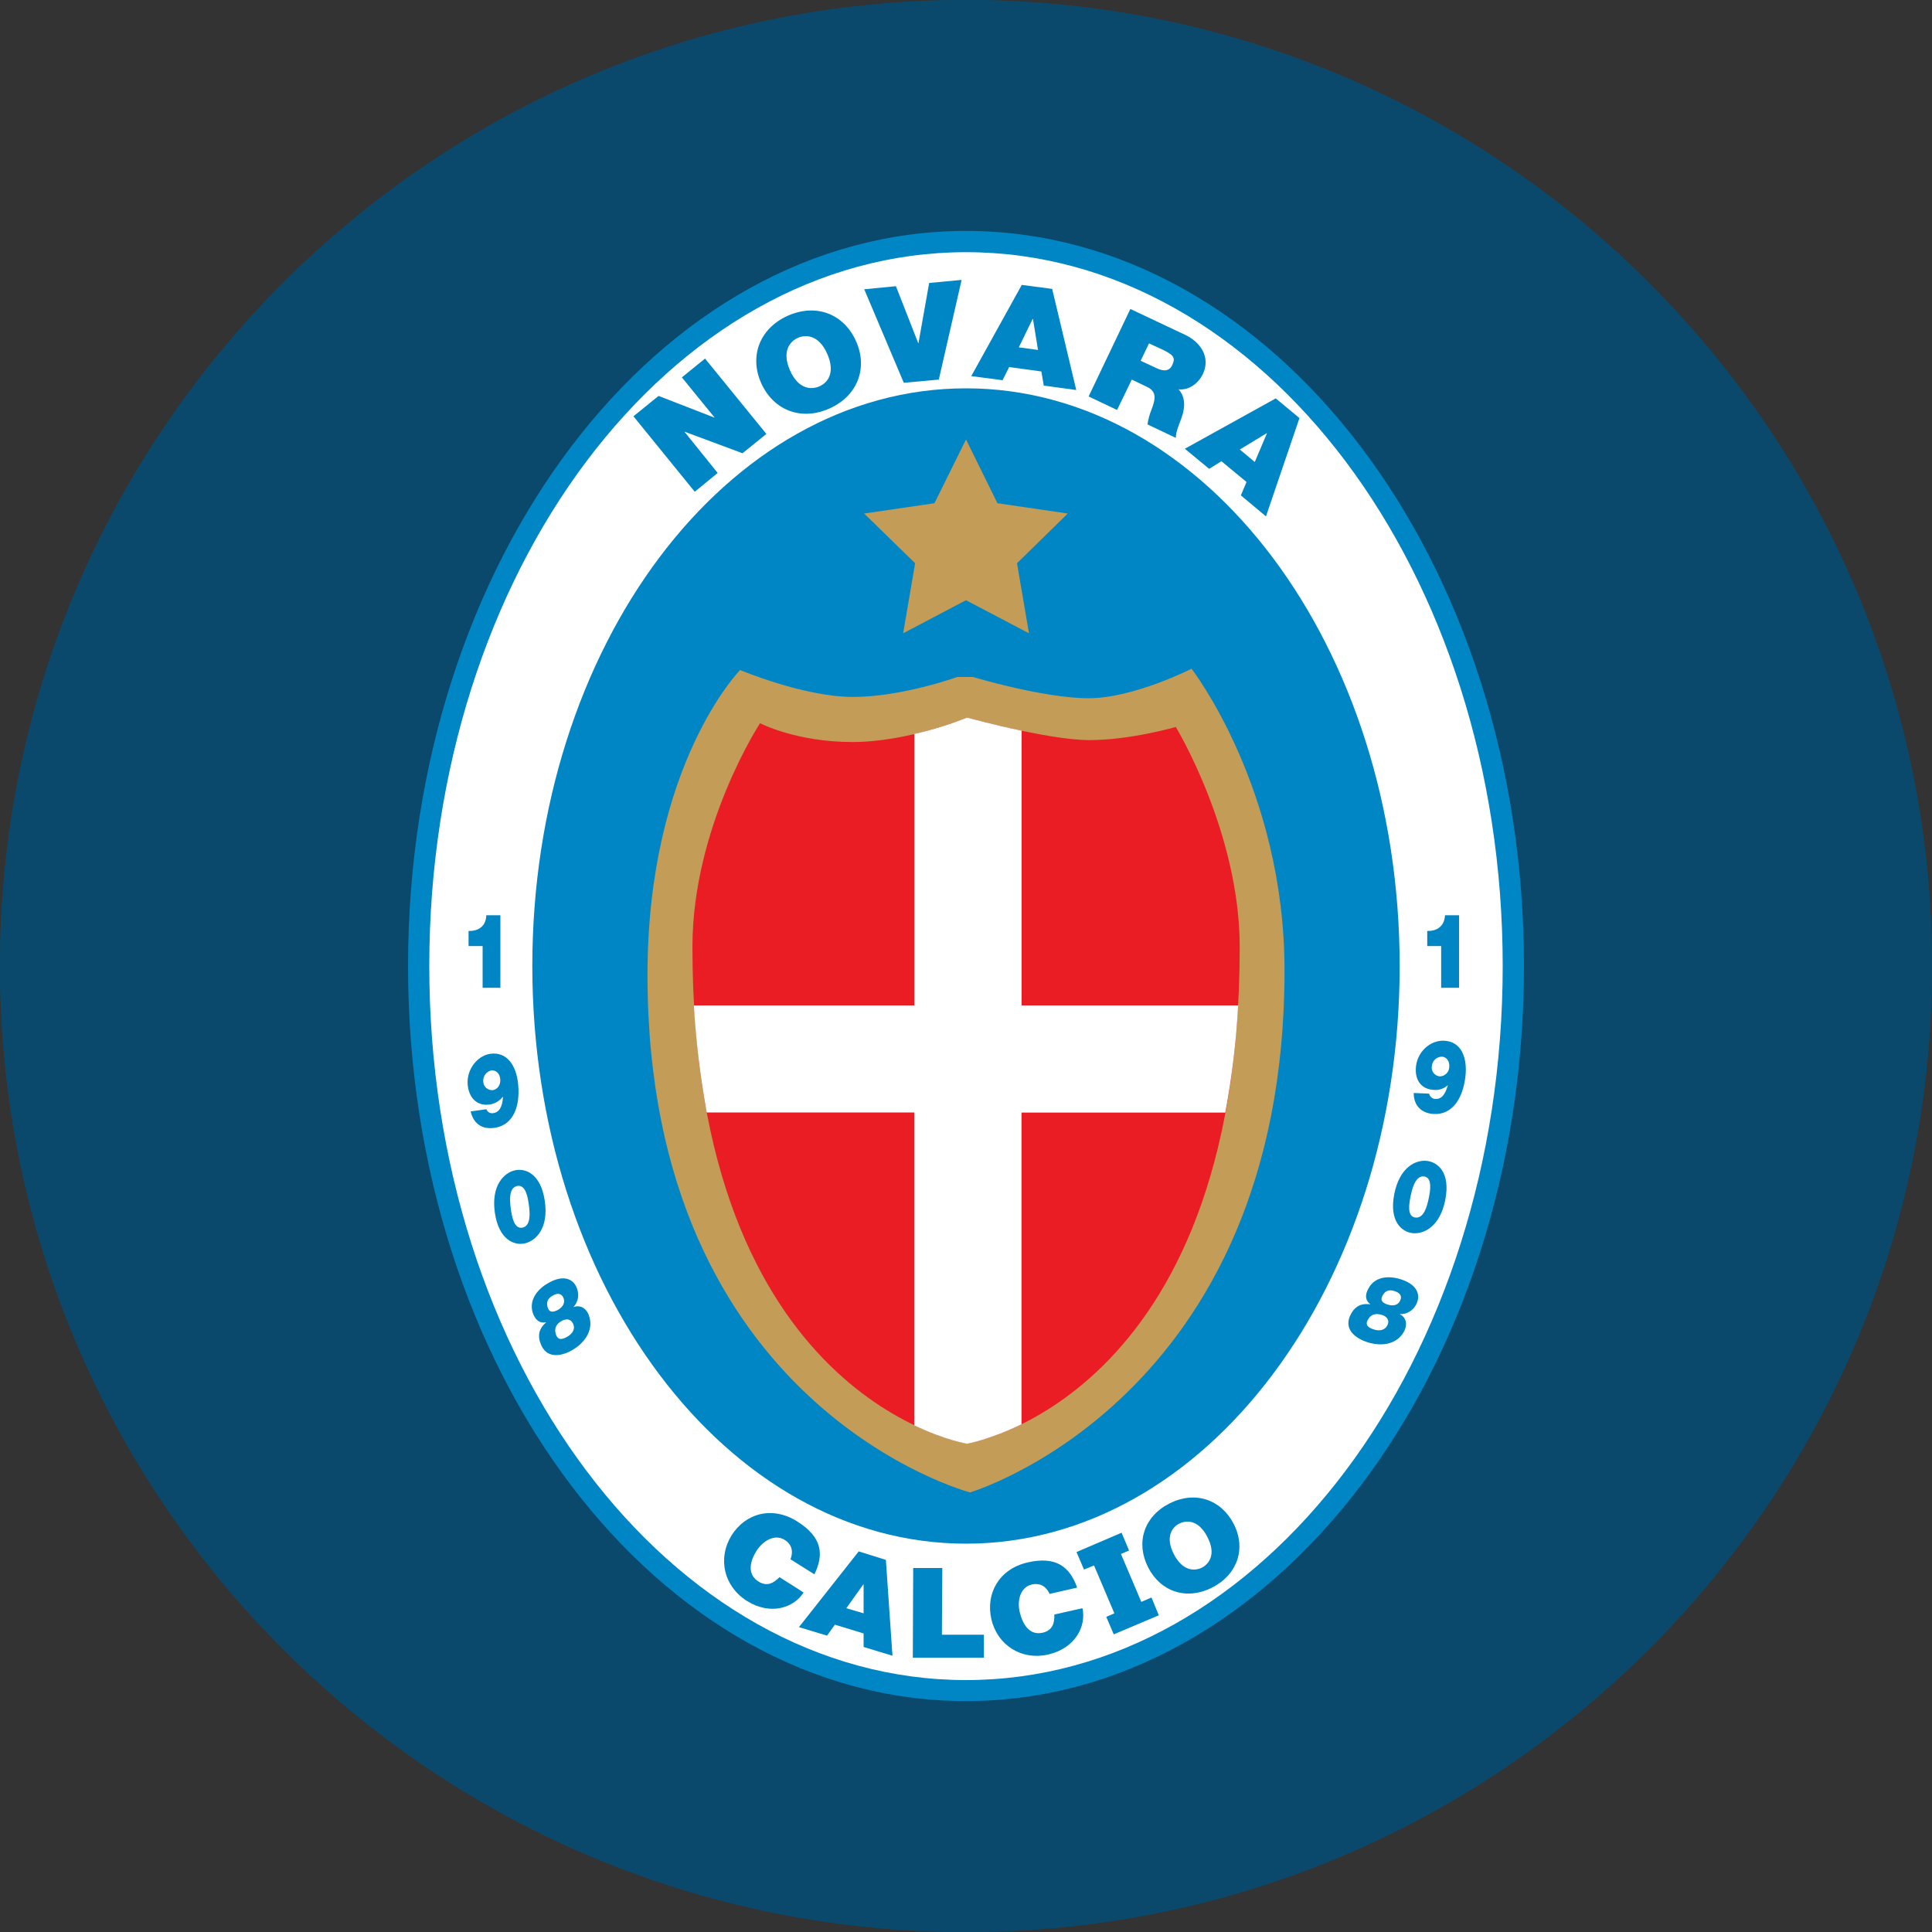 <svg width="100" height="100" viewBox="0 0 100 100" fill="none" xmlns="http://www.w3.org/2000/svg">
<rect x="0" y="0" width="100" height="100" fill="#333333" stroke="none"/>
<g clip-path="url(#clip0_1124_18259)">
<path d="M50 100C77.614 100 100 77.614 100 50C100 22.386 77.614 0 50 0C22.386 0 0 22.386 0 50C0 77.614 22.386 100 50 100Z" fill="#0A496B"/>
<path d="M50 100C77.614 100 100 77.614 100 50C100 22.386 77.614 0 50 0C22.386 0 0 22.386 0 50C0 77.614 22.386 100 50 100Z" fill="#0A496B"/>
<path d="M78.88 50C78.88 71.02 65.954 88.047 50 88.047C34.047 88.047 21.12 71.02 21.12 50C21.12 28.98 34.06 11.953 50 11.953C65.94 11.953 78.88 28.993 78.88 50Z" fill="#0086C5"/>
<path d="M77.78 50C77.78 70.407 65.34 86.96 50 86.96C34.66 86.96 22.22 70.407 22.22 50C22.22 29.593 34.66 13.053 50 13.053C65.34 13.053 77.78 29.593 77.78 50Z" fill="white"/>
<path d="M72.447 50C72.447 66.52 62.393 79.9 50 79.9C37.607 79.9 27.553 66.52 27.553 50C27.553 33.48 37.607 20.1 50 20.1C62.393 20.1 72.447 33.48 72.447 50Z" fill="#0086C5"/>
<path d="M46.747 32.78L50 31.067L53.26 32.78L52.64 29.153L55.267 26.58L51.627 26.047L50 22.747L48.367 26.047L44.727 26.58L47.367 29.153L46.747 32.78ZM61.674 34.613C61.674 34.613 58.68 36.14 56.347 36.14C54.014 36.14 50.354 35.04 50.354 35.04H49.547C49.547 35.04 46.7 36.073 44.154 36.073C41.607 36.073 38.307 34.68 38.307 34.68C38.307 34.68 33.514 39.573 33.514 50.473C33.514 72.86 50.207 77.247 50.207 77.247C50.207 77.247 66.487 72.433 66.487 50.233C66.487 40.813 61.674 34.613 61.674 34.613Z" fill="#C39C57"/>
<path d="M39.34 37.433C39.34 37.433 35.84 42.78 35.84 49.013C35.84 72.48 50.06 74.72 50.06 74.72C50.06 74.72 64.167 72.473 64.167 49.013C64.167 43.073 60.86 37.627 60.86 37.627C60.86 37.627 58.527 38.307 56.387 38.307C54.247 38.307 50.067 37.14 50.067 37.14C50.067 37.14 47.04 38.407 44.12 38.407C41.2 38.407 39.34 37.433 39.34 37.433Z" fill="#EA1D25"/>
<path d="M64.087 52.04H52.88V37.82C51.354 37.5 50.06 37.14 50.06 37.14C49.174 37.493 48.26 37.78 47.327 37.987V52.04H35.914C36.02 53.9 36.247 55.747 36.58 57.58H47.32V73.773C48.927 74.547 50.054 74.727 50.054 74.727C50.054 74.727 51.207 74.533 52.874 73.72V57.587H63.42C63.767 55.747 63.987 53.9 64.087 52.04Z" fill="white"/>
<path d="M32.787 21.547L34.087 20.493L36.973 21.613H36.987L35.293 19.533L36.493 18.56L39.667 22.46L38.433 23.46L35.44 22.347H35.427L37.147 24.48L35.96 25.453L32.787 21.547Z" fill="#0086C5"/>
<path d="M40.767 16.347C42.24 15.687 43.667 16.247 44.3 17.64C44.934 19.033 44.4 20.487 42.94 21.14C41.48 21.8 40.04 21.24 39.407 19.847C38.774 18.453 39.307 17.007 40.767 16.347ZM42.42 19.993C42.807 19.827 43.267 19.327 42.814 18.307C42.36 17.287 41.66 17.32 41.287 17.493C40.914 17.66 40.44 18.16 40.894 19.18C41.347 20.2 42.047 20.167 42.42 19.993Z" fill="#0086C5"/>
<path d="M48.593 19.647L46.78 19.813L44.733 14.973L46.373 14.813L47.527 17.76H47.54L48.093 14.647L49.773 14.487L48.593 19.647Z" fill="#0086C5"/>
<path d="M52.887 14.747L54.46 14.953L55.707 20.187L54.027 19.96L53.9 19.227L52.233 19L51.893 19.68L50.273 19.467L52.887 14.747ZM53.727 18.113L53.467 16.513H53.447L52.733 17.98L53.727 18.113Z" fill="#0086C5"/>
<path d="M58.507 15.993L61.32 17.32C62.16 17.713 62.667 18.5 62.26 19.36C62.033 19.827 61.567 20.207 61 20.153C61.327 20.493 61.373 21.027 61.16 21.613C61.08 21.853 60.833 22.393 60.867 22.667L59.393 21.967C59.433 21.707 59.5 21.453 59.6 21.207C59.767 20.753 59.94 20.287 59.36 20.02L58.58 19.647L57.82 21.22L56.347 20.52L58.507 15.993ZM59.04 18.673L59.813 19.033C60.087 19.167 60.48 19.307 60.673 18.9C60.867 18.493 60.72 18.367 60.167 18.093L59.473 17.773L59.04 18.673Z" fill="#0086C5"/>
<path d="M66.033 20.62L67.26 21.64L65.527 26.727L64.227 25.64L64.52 24.947L63.22 23.873L62.587 24.267L61.327 23.227L66.033 20.62ZM64.947 23.913L65.58 22.42H65.567L64.173 23.267L64.947 23.913Z" fill="#0086C5"/>
<path d="M40.913 80.707C40.98 80.547 41.14 80.04 40.62 79.707C40.1 79.373 39.474 79.76 39.147 80.287C38.82 80.807 38.66 81.487 39.26 81.86C39.694 82.133 40.033 81.953 40.347 81.633L41.593 82.427C41.093 83.22 39.88 83.627 38.667 82.867C37.453 82.107 37.14 80.647 37.86 79.48C38.587 78.313 39.98 77.94 41.26 78.747C42.54 79.553 42.667 80.433 42.154 81.487L40.913 80.707Z" fill="#0086C5"/>
<path d="M44.447 80.3L45.853 80.74L46.194 85.7L44.7 85.247V84.547L43.214 84.093L42.807 84.66L41.353 84.22L44.447 80.3ZM44.7 83.507V82.013H44.68L43.807 83.24L44.7 83.507Z" fill="#0086C5"/>
<path d="M47.267 81.16H48.773L48.753 84.613H50.927V85.8H47.247L47.267 81.16Z" fill="#0086C5"/>
<path d="M54.327 82.5C54.26 82.34 54.007 81.88 53.407 82.013C52.807 82.147 52.633 82.853 52.787 83.467C52.94 84.08 53.287 84.667 53.973 84.507C54.473 84.393 54.587 84.02 54.573 83.567L56.027 83.24C56.233 84.16 55.673 85.3 54.273 85.633C52.867 85.96 51.62 85.147 51.313 83.807C51.007 82.467 51.72 81.213 53.18 80.873C54.64 80.533 55.367 81.08 55.753 82.173L54.327 82.5Z" fill="#0086C5"/>
<path d="M60.514 77.827C61.84 77.147 63.187 77.6 63.847 78.86C64.507 80.12 64.074 81.487 62.747 82.167C61.42 82.847 60.074 82.393 59.427 81.127C58.78 79.853 59.2 78.507 60.514 77.827ZM62.214 81.14C62.554 80.96 62.974 80.48 62.494 79.553C62.02 78.627 61.38 78.693 61.04 78.86C60.7 79.027 60.28 79.52 60.76 80.447C61.24 81.373 61.874 81.307 62.214 81.14Z" fill="#0086C5"/>
<path d="M59.6 82.687L59.074 82.913L58.02 80.433L58.44 80.253L58.053 79.333L55.72 80.333L56.107 81.24L56.627 81.027L57.68 83.507L57.26 83.687L57.647 84.593L59.98 83.607L59.6 82.687Z" fill="#0086C5"/>
<path d="M24.98 48.967H24.253V48.187C24.707 48.2 25.147 47.993 25.173 47.373H25.9V51.127H24.98V48.967Z" fill="#0086C5"/>
<path d="M25.174 57.413C25.207 57.493 25.26 57.553 25.334 57.593C25.4 57.62 25.474 57.627 25.547 57.613C25.94 57.547 26.014 57.093 26.034 56.773H26.02C25.854 56.987 25.613 57.127 25.354 57.167C24.767 57.26 24.28 56.907 24.207 56.147C24.14 55.387 24.674 54.66 25.36 54.547C26.267 54.413 26.733 55.193 26.82 56.12C26.933 57.3 26.547 58.227 25.62 58.373C25.04 58.467 24.534 58.247 24.36 57.527L25.174 57.413ZM25.014 55.993C25.027 56.247 25.24 56.433 25.487 56.427C25.494 56.427 25.494 56.427 25.5 56.427C25.74 56.393 25.92 56.167 25.893 55.86C25.873 55.553 25.654 55.373 25.42 55.407C25.16 55.473 24.987 55.72 25.014 55.993Z" fill="#0086C5"/>
<path d="M26.633 60.58C27.187 60.447 27.993 60.74 28.2 62.167C28.407 63.593 27.727 64.22 27.18 64.353C26.633 64.487 25.82 64.187 25.613 62.767C25.413 61.353 26.093 60.707 26.633 60.58ZM27.053 63.54C27.493 63.44 27.427 62.747 27.373 62.36C27.32 61.973 27.207 61.287 26.76 61.387C26.32 61.487 26.387 62.167 26.44 62.573C26.5 62.987 26.613 63.64 27.053 63.54Z" fill="#0086C5"/>
<path d="M28.407 66.393C29.18 65.96 29.7 66.2 29.867 66.7C29.993 67.033 29.92 67.407 29.673 67.66C30 67.527 30.34 67.68 30.487 68.1C30.767 68.913 30.167 69.573 29.6 69.893C29.033 70.213 28.253 70.347 27.967 69.507C27.76 68.92 28.093 68.6 28.273 68.44C27.933 68.507 27.72 68.34 27.58 67.967C27.34 67.213 27.927 66.653 28.407 66.393ZM28.88 67.8C29.073 67.687 29.273 67.48 29.173 67.2C29.073 66.92 28.833 66.927 28.62 67.053C28.407 67.18 28.247 67.347 28.347 67.667C28.447 67.987 28.673 67.9 28.88 67.8ZM29.353 69.193C29.56 69.08 29.787 68.853 29.68 68.56C29.58 68.267 29.327 68.233 29.08 68.367C28.833 68.5 28.66 68.72 28.773 69.067C28.893 69.42 29.153 69.307 29.353 69.193Z" fill="#0086C5"/>
<path d="M74.587 48.967H73.874V48.187C74.314 48.2 74.76 47.993 74.793 47.373H75.52V51.127H74.594V48.967H74.587Z" fill="#0086C5"/>
<path d="M73.973 56.607C73.987 56.687 74.033 56.76 74.1 56.813C74.16 56.86 74.233 56.88 74.307 56.88C74.7 56.9 74.86 56.46 74.94 56.167C74.747 56.347 74.48 56.44 74.213 56.413C73.6 56.38 73.207 55.947 73.293 55.18C73.387 54.407 74.053 53.833 74.753 53.867C75.66 53.913 75.953 54.773 75.853 55.7C75.72 56.88 75.16 57.707 74.213 57.66C73.647 57.627 73.18 57.307 73.173 56.573L73.973 56.607ZM74.113 55.18C74.067 55.427 74.233 55.66 74.48 55.707C74.493 55.707 74.5 55.713 74.513 55.713C74.78 55.713 75 55.507 75.013 55.24C75.047 54.947 74.88 54.707 74.64 54.693C74.36 54.693 74.133 54.907 74.113 55.18Z" fill="#0086C5"/>
<path d="M73.853 60.087C74.42 60.153 75.087 60.687 74.807 62.107C74.527 63.52 73.673 63.887 73.12 63.827C72.567 63.773 71.887 63.227 72.167 61.807C72.447 60.393 73.293 60.027 73.853 60.087ZM73.26 63.02C73.713 63.073 73.873 62.4 73.953 62.013C74.033 61.627 74.147 60.947 73.707 60.893C73.267 60.84 73.093 61.513 73.013 61.913C72.933 62.307 72.82 62.973 73.26 63.02Z" fill="#0086C5"/>
<path d="M72.54 66.227C73.38 66.507 73.547 67.053 73.3 67.52C73.14 67.84 72.807 68.033 72.453 68.02H72.44C72.767 68.167 72.88 68.527 72.667 68.927C72.247 69.673 71.367 69.673 70.74 69.46C70.12 69.247 69.507 68.767 69.933 68C70.227 67.453 70.68 67.48 70.933 67.513C70.66 67.307 70.64 67.027 70.833 66.687C71.213 65.987 72.027 66.053 72.54 66.227ZM71.1 68.807C71.313 68.887 71.633 68.9 71.793 68.627C71.953 68.353 71.793 68.14 71.533 68.06C71.273 67.98 70.987 67.98 70.807 68.3C70.62 68.613 70.88 68.74 71.1 68.807ZM71.813 67.52C72.027 67.587 72.313 67.613 72.46 67.34C72.607 67.067 72.427 66.907 72.2 66.833C71.973 66.753 71.727 66.753 71.567 67.047C71.407 67.333 71.593 67.447 71.813 67.52Z" fill="#0086C5"/>
</g>
<defs>
<clipPath id="clip0_1124_18259">
<rect width="100" height="100" fill="white"/>
</clipPath>
</defs>
</svg>
